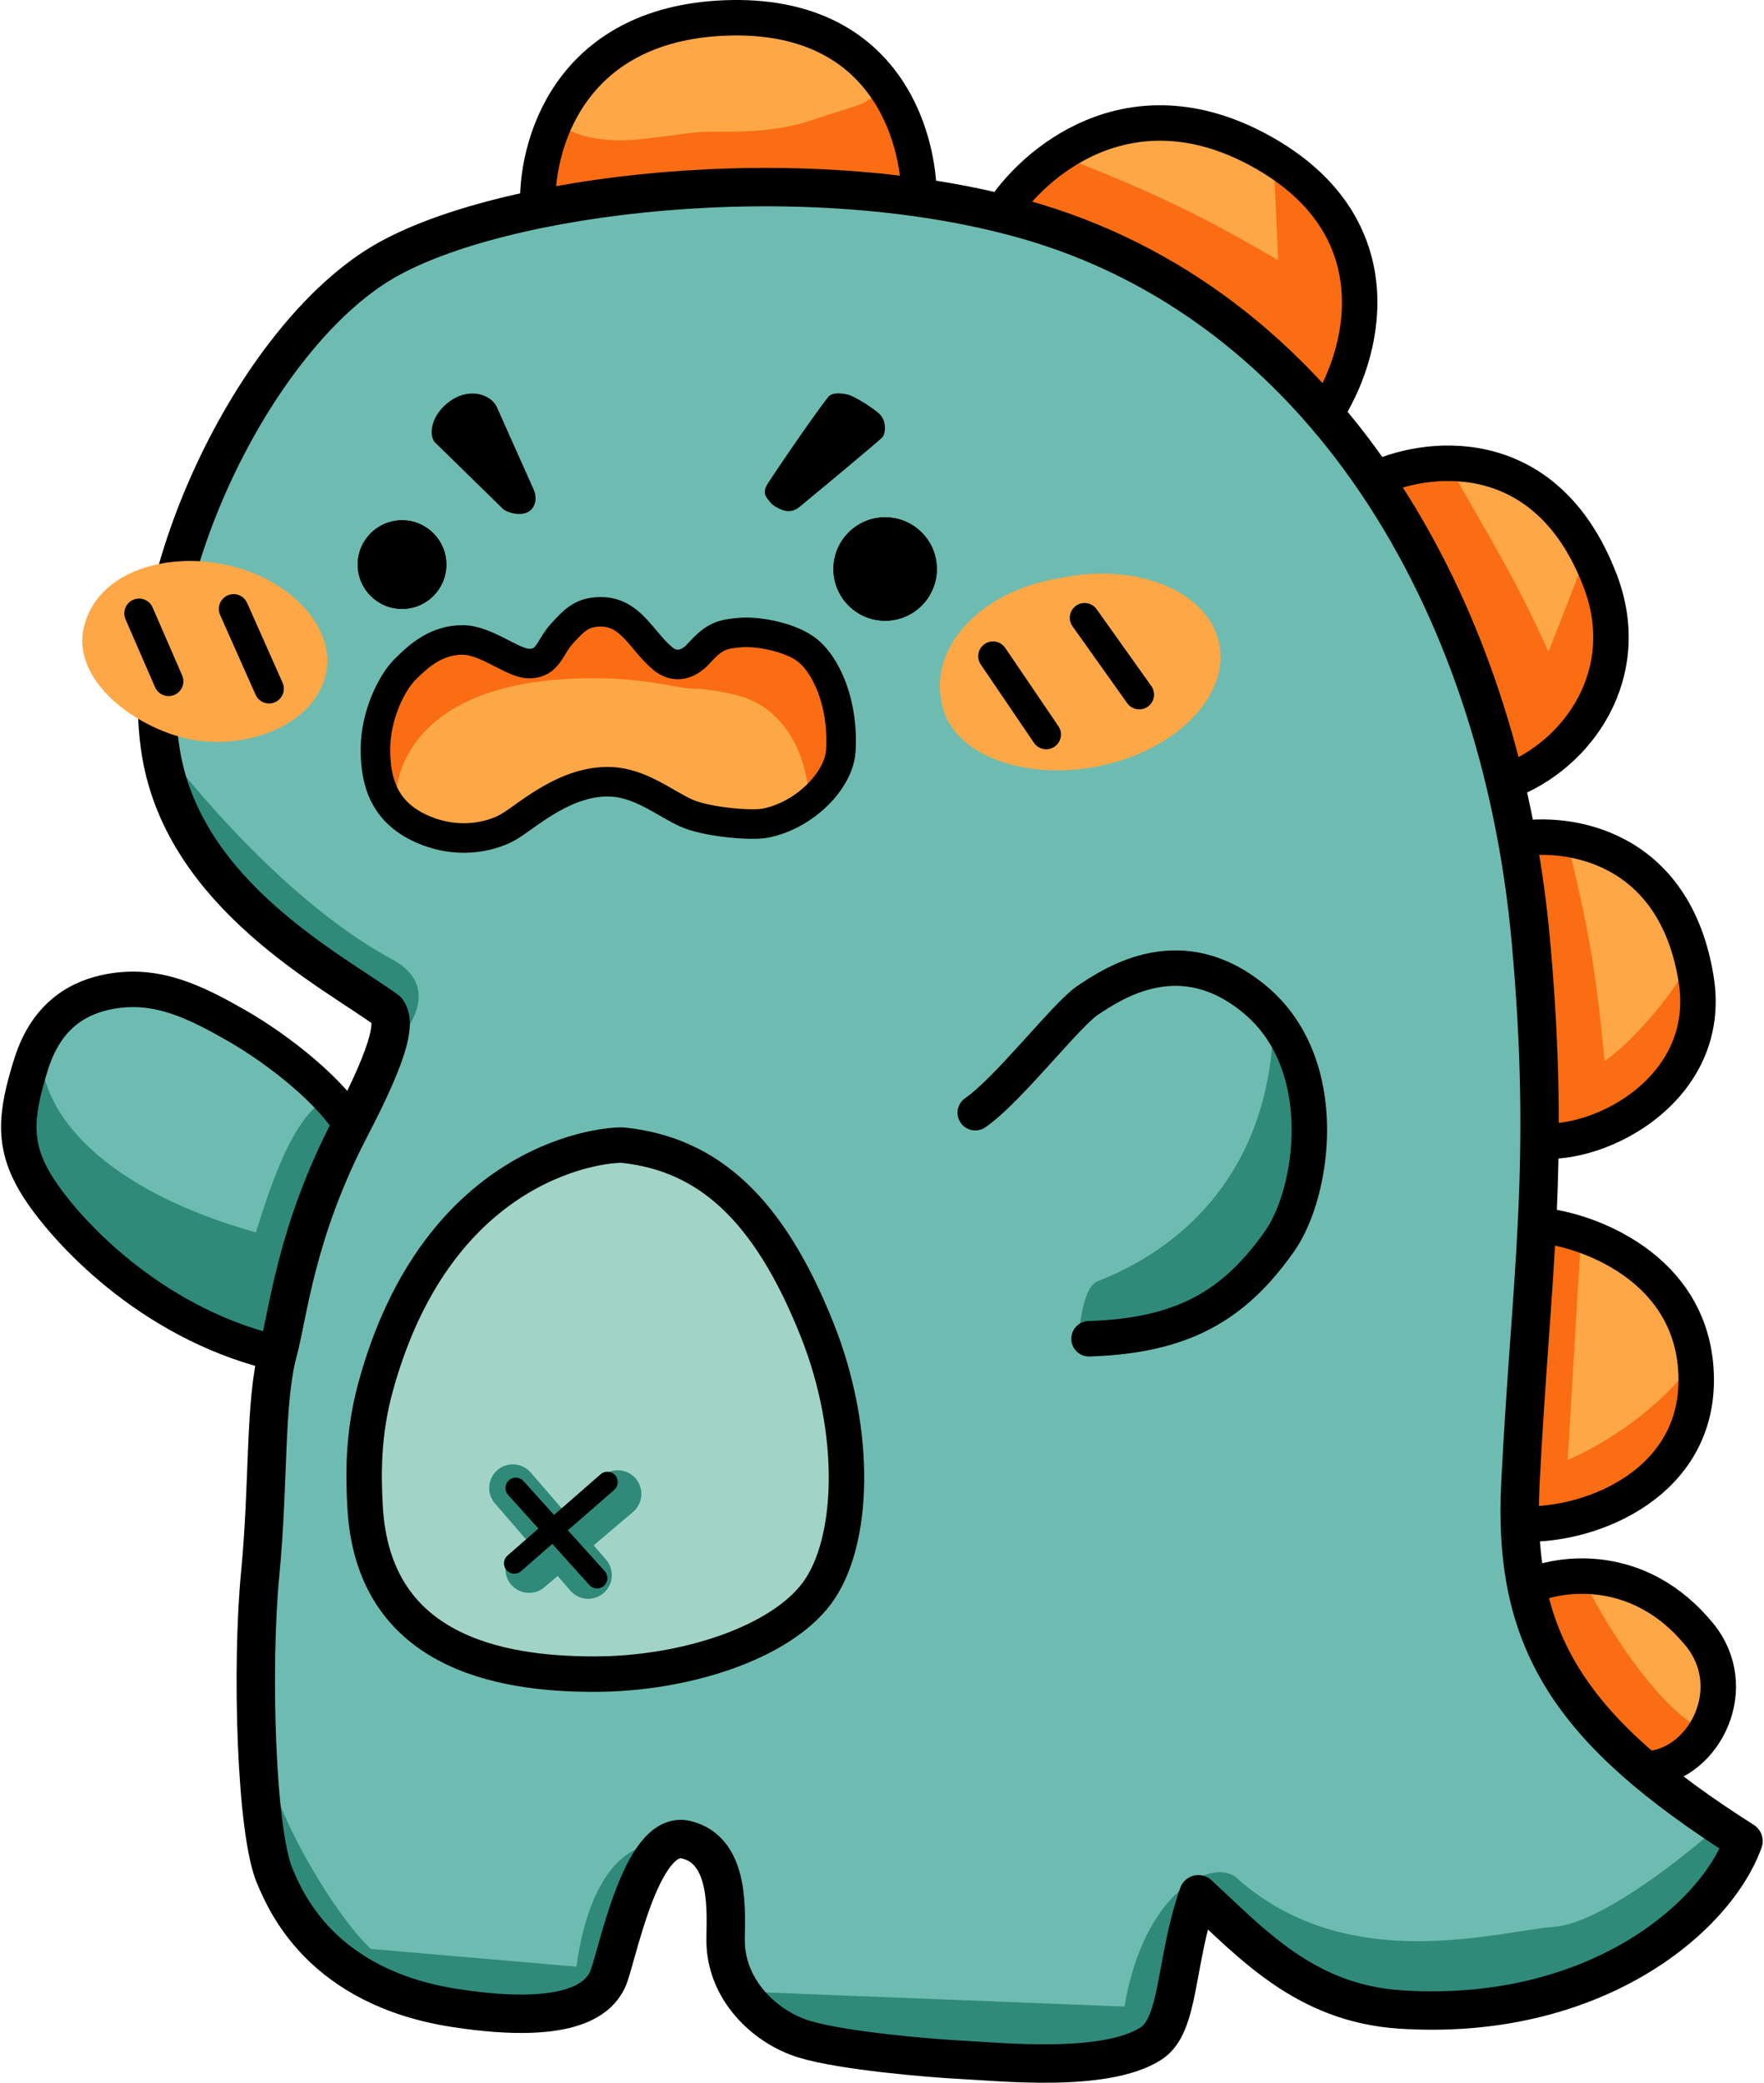 <svg width="597" height="705" viewBox="0 0 597 705" fill="none" xmlns="http://www.w3.org/2000/svg">
<path d="M580.062 559.57C551.24 525.069 529.396 531.903 520.062 538.57L531.562 569.07L557.562 600.07C576.396 599.237 585.075 565.57 580.062 559.57Z" fill="#FDA747"/>
<path d="M576.562 585.57C560.162 577.57 542.396 547.904 535.562 534.07H516.562L529.562 571.07L559.562 600.07L576.562 585.57Z" fill="#FB6D13"/>
<path d="M517.062 537.07C527.896 532.07 554.662 528.27 575.062 553.07C589.869 571.07 577.062 596.57 558.562 598.57" stroke="black" stroke-width="12"/>
<path d="M575.062 463.57C569.062 426.77 537.229 416.57 520.562 416.07L515.062 517.07C537.562 514.57 581.062 500.37 575.062 463.57Z" fill="#FDA747"/>
<path d="M571.062 463.57C558.263 479.97 538.729 490.737 530.562 494.07L535.062 418.57L520.562 414.07L516.062 516.57C569.662 507.77 575.062 477.57 571.062 463.57Z" fill="#FB6D13"/>
<path d="M519.562 414.57C535.729 415.404 574.062 428.57 574.062 467.07C574.062 503.57 535.562 517.57 513.062 515.57" stroke="black" stroke-width="12"/>
<path d="M573.562 329.071C568.362 286.671 533.396 282.071 516.562 285.071L521.562 387.57C541.062 385.737 578.763 371.471 573.562 329.071Z" fill="#FDA747"/>
<path d="M571.562 324.07C571.162 330.47 554.062 351.57 543.062 359.07C540.062 328.07 537.562 313.57 530.062 283.57H513.062L522.062 387.57C574.463 379.17 576.896 341.737 571.562 324.07Z" fill="#FB6D13"/>
<path d="M513.062 284.069C530.396 280.902 566.863 285.969 574.062 331.569C579.826 368.07 542.062 388.07 521.062 386.068" stroke="black" stroke-width="12"/>
<path d="M540.062 192.07C524.463 150.87 484.562 154.903 466.562 162.07L493.062 208.07L508.562 264.57C525.562 257.57 555.662 233.27 540.062 192.07Z" fill="#FDA747"/>
<path d="M536.562 188.57L524.062 220.57C512.562 195.07 503.562 181.07 490.062 157.07L466.062 162.07L492.062 208.57L510.562 265.07C557.363 239.07 547.396 203.237 536.562 188.57Z" fill="#FB6D13"/>
<path d="M464.562 162.57C480.896 154.237 522.963 147.747 541.562 196.57C553.562 228.07 534.062 255.57 510.062 264.57" stroke="black" stroke-width="12"/>
<path d="M430.562 53.07C387.763 25.47 352.396 52.237 340.062 69.07L398.562 97.07L449.562 139.57C461.062 122.237 473.363 80.67 430.562 53.07Z" fill="#FDA747"/>
<path d="M431.062 53.57L432.562 88.07C404.562 71.57 385.562 63.07 357.062 52.07L338.562 72.07C359.896 80.904 403.062 98.97 405.062 100.57C407.062 102.17 435.562 126.57 449.562 138.57C476.062 94.07 447.896 63.737 431.062 53.57Z" fill="#FB6D13"/>
<path d="M338.562 72.57C349.396 55.236 382.162 26.67 426.562 51.07C470.963 75.47 463.062 116.57 449.562 138.57" stroke="black" stroke-width="12" stroke-linejoin="round"/>
<path d="M182.562 70.57C181.229 50.903 191.362 10.57 242.562 6.57C293.762 2.57 310.229 43.236 312.062 64.07L242.562 62.07L182.562 70.57Z" fill="#FDA747"/>
<path d="M217.062 47.07C199.462 49.07 190.062 43.57 187.562 40.57L181.562 70.57L242.062 62.57C265.896 65.404 313.462 70.67 313.062 69.07C312.663 67.47 302.562 42.737 297.562 30.57C292.562 36.07 291.062 35.07 275.062 40.57C270.833 42.024 262.062 44.57 247.062 44.57C232.062 44.57 239.062 44.57 217.062 47.07Z" fill="#FB6D13"/>
<path d="M182.063 71.07C180.896 50.236 191.963 8.07 245.563 6.07C299.163 4.07 311.062 45.57 311.062 67.07" stroke="black" stroke-width="12" stroke-linejoin="round"/>
<path d="M93.562 458.57C101.396 432.57 117.062 380.07 117.062 378.07L90.062 353.57L56.062 336.07L26.062 339.57L9.562 356.57L7.062 386.57L24.562 415.57L58.062 445.07L93.562 458.57Z" fill="#6EBCB1"/>
<path d="M108.062 373.57C97.562 381.57 90.729 404.237 86.562 417.07C36.562 403.07 12.062 377.07 14.062 353.57C11.062 362.237 4.862 379.97 4.062 381.57C3.262 383.17 10.395 397.237 14.062 404.07L51.562 440.07L94.562 459.07L118.562 381.57L108.062 373.57Z" fill="#2F8A7A"/>
<path d="M119.562 382.07C112.562 369.57 94.061 355.07 80.061 347.07C66.062 339.07 53.062 332.57 37.062 335.57C27.737 337.318 16.061 342.569 10.562 360.069C5.062 377.569 4.062 388.069 13.062 402.069C22.061 416.069 50.062 447.069 92.061 457.569" stroke="black" stroke-width="12"/>
<path d="M162.562 75.07L115.562 98.07L98.062 117.07C90.729 126.404 75.963 145.37 75.562 146.57L59.062 196.07L53.062 228.57L56.062 269.07L80.562 307.57L131.562 340.07V348.07L108.562 399.07L94.562 450.07L86.062 563.57L89.562 627.57L108.562 657.57L134.062 674.07L183.562 681.57L204.062 674.07L217.062 634.07L232.062 621.07L246.562 637.57V669.07L264.062 688.57L309.062 695.07H381.562L394.562 681.57L406.562 641.57L444.562 674.07L488.562 681.57L527.562 674.07L565.062 657.57L589.562 621.07L558.062 602.07L533.562 574.07L515.562 536.07V491.57L521.562 357.57L511.062 266.57L485.562 196.57L444.062 135.07L381.062 86.57L312.562 67.57C292.562 65.904 251.863 62.57 249.062 62.57C246.262 62.57 190.229 70.904 162.562 75.07Z" fill="#6EBCB1" stroke="black"/>
<path d="M526.062 652.07C541.663 650.87 569.896 628.57 582.062 617.57L589.562 625.07L563.562 656.57L523.562 676.57L466.562 679.07L442.062 669.57L404.562 642.07L392.562 689.57L368.562 697.07L269.062 689.57L253.562 674.07L380.562 679.07C387.062 640.07 410.562 628.424 418.562 635.57C456.062 669.07 506.562 653.57 526.062 652.07Z" fill="#2F8A7A"/>
<path d="M195.062 665.57C200.262 628.37 216.896 622.737 224.562 624.57L213.062 651.07L195.062 679.57L161.062 682.57L111.562 665.57L90.062 629.07V596.07C94.062 616.07 114.062 649.07 125.562 659.57L195.062 665.57Z" fill="#2F8A7A"/>
<path d="M132.562 324.57C100.062 307.07 68.229 270.57 54.062 251.57L66.062 287.57L87.562 313.07L115.562 331.57L130.062 342.07V357.07C134.062 353.57 152.562 335.34 132.562 324.57Z" fill="#2F8A7A"/>
<path d="M130 88.5C86.084 114.07 45.085 198.501 54.501 255.001C62.5 303.001 112.499 328.501 130.999 342.001C133.499 345.501 133.362 353.172 118.562 381.572C100.062 417.072 97.562 444.572 94.062 457.572C89.485 474.572 91.062 501.572 88.062 532.572C85.044 563.751 86.562 620.071 93.062 635.071C96.662 643.38 108.562 672.572 154.062 679.572C195.349 685.924 203.062 675.072 205.562 670.072C208.562 664.072 216.562 619.072 232.062 622.572C247.562 626.072 245.562 648.057 245.562 656.572C245.562 673.572 259.062 686.072 272.062 690.072C285.062 694.072 315.062 696.572 325.062 697.072C338.545 697.746 374.062 701.572 389.562 691.572C399.333 685.269 397.562 664.072 405.562 641.072C423.562 657.572 441.562 677.989 474.062 680.072C538.998 684.234 580.562 649.572 590.061 623.071C531.062 585.572 511.896 555.386 514.561 502.071C518.061 432.071 525.048 394.572 518.061 318.07C507.534 202.794 446.91 102.125 346.061 74.072C270.562 53.071 169.501 65.501 130 88.5Z" stroke="black" stroke-width="13" stroke-linejoin="round"/>
<path d="M276.562 450.07C260.162 408.87 239.562 390.672 211.062 387.57C206.562 387.08 148.543 390.641 127.062 469.569C122.792 485.258 122.939 498.965 123.563 510.07C126.3 558.781 168.481 566.571 201.062 566.571C232.063 566.571 264.217 555.858 276.562 539.07C289.062 522.071 290.494 485.071 276.562 450.07Z" fill="#A1D4C7" stroke="black" stroke-width="12"/>
<path d="M173.562 503.57L199.062 533.07" stroke="#2F8A7A" stroke-width="16" stroke-linecap="round"/>
<path d="M209.062 505.57L179.062 531.07" stroke="#2F8A7A" stroke-width="16" stroke-linecap="round"/>
<path d="M205.562 501.57L174.062 529.07" stroke="black" stroke-width="7" stroke-linecap="round"/>
<path d="M174.562 503.57L202.062 534.07" stroke="black" stroke-width="7" stroke-linecap="round"/>
<path d="M371.562 433.57C366.979 435.371 365.896 445.57 365.062 451.07H392.562L421.062 437.07L442.062 403.07V364.07L431.062 343.57C430.562 407.57 385.562 428.07 371.562 433.57Z" fill="#2F8A7A"/>
<path d="M330.062 376.57C341.062 369.071 360.863 343.37 368.062 338.57C377.062 332.57 399.926 317.3 425.062 338.57C451.062 360.571 444.581 403.72 433.062 420.07C417.562 442.071 400.062 452.071 368.562 453.07" stroke="black" stroke-width="12" stroke-linecap="round"/>
<path d="M298.562 148.069C297.35 149.282 279.896 163.903 270.562 171.569C268.063 173.57 265.799 173.188 263.563 172.07C261.563 171.07 261.062 170.57 259.562 168.57C258.214 166.771 259.052 165.092 259.553 164.089L259.562 164.07C265.729 154.57 278.913 135.718 280.562 134.069C282.063 132.57 285.729 133.236 287.062 133.569C288.396 133.903 293.063 136.37 297.063 139.57C300.563 142.37 299.563 147.07 298.562 148.069Z" fill="black"/>
<path d="M168.063 137.569L180.562 165.57C181.562 167.57 181.765 171.27 179.062 173.07C176.36 174.871 171.562 173.569 170.062 172.069L147.063 149.569C145.063 147.069 145.79 140.257 152.563 135.569C159.063 131.07 166.062 133.569 168.063 137.569Z" fill="black"/>
<circle cx="299.562" cy="192.57" r="17.5" fill="black"/>
<circle cx="299.562" cy="192.57" r="17.5" fill="black"/>
<circle cx="136.062" cy="191.07" r="15" fill="black"/>
<circle cx="136.062" cy="191.07" r="15" fill="black"/>
<path d="M110.061 229.071C105.309 246.288 82.06 253.966 63.89 250.116C45.719 246.265 23.592 229.961 28.562 211.571C33.562 193.07 56.562 186.904 76.394 191.107C98.441 195.779 114.492 213.014 110.061 229.071Z" fill="#FDA747"/>
<path d="M412.617 217.779C416.214 235.364 398.076 253.926 372.104 259.239C346.132 264.551 321.062 255.07 318.565 237.017C314.967 219.432 331.062 200.071 359.078 195.557C385.05 190.245 409.02 200.193 412.617 217.779Z" fill="#FDA747"/>
<path d="M47.062 207.57L57.062 230.57" stroke="black" stroke-width="10" stroke-linecap="round" stroke-linejoin="round"/>
<path d="M79.062 206.07L91.062 233.07" stroke="black" stroke-width="10" stroke-linecap="round" stroke-linejoin="round"/>
<path d="M336.062 222.07L354.062 248.57" stroke="black" stroke-width="10" stroke-linecap="round" stroke-linejoin="round"/>
<path d="M367.062 209.07L385.562 235.07" stroke="black" stroke-width="10" stroke-linecap="round" stroke-linejoin="round"/>
<path d="M151.562 216.07L131.562 235.57L127.562 244.07V266.57L141.562 280.07L159.062 283.57L176.062 276.57L197.562 265.07H212.562L229.062 274.57L250.562 280.07L275.562 271.57L285.562 253.07L278.062 223.57L266.562 216.07L245.062 213.57L234.062 223.57L225.062 224.57L212.562 210.57L201.562 207.57L190.562 213.57L181.062 226.07L165.562 219.07L151.562 216.07Z" fill="#FB6D13"/>
<path d="M203.063 229.571C142.265 228.641 131.73 259.903 134.063 276.07L158.063 284.071L180.063 275.071L198.063 265.071L228.063 273.071L254.563 278.071L274.063 270.572C272.063 249.07 261.563 238.07 248.563 235.07C236.563 232.301 235.063 233.57 230.063 232.57C220.01 230.56 210.563 229.571 203.063 229.571Z" fill="#FDA847"/>
<path d="M179.063 224.571C173.563 224.571 164.563 216.571 156.562 216.571C147.562 216.571 141.562 222.071 137.062 226.57C132.562 231.07 127.063 242.07 127.062 253.57C127.062 264.07 129.562 275.27 144.063 281.07C156.563 286.07 167.563 282.648 172.562 279.571C179.062 275.571 191.563 264.07 206.563 264.57C216.563 264.904 224.563 271.57 232.063 275.07C238.563 278.104 254.063 279.57 259.063 278.57C272.467 275.889 283.938 264.07 284.563 254.07C285.563 238.07 279.563 224.57 272.563 219.57C266.963 215.57 256.563 213.57 250.563 214.07C244.456 214.58 241.84 215.206 236.563 221.07C232.063 226.07 227.563 225.472 224.563 223.072C217.063 217.07 213.563 206.57 202.563 207.07C197.046 207.32 194.563 209.57 190.063 214.57C186.005 219.079 185.582 224.571 179.063 224.571Z" stroke="black" stroke-width="10" stroke-linecap="round" stroke-linejoin="round"/>
</svg>
